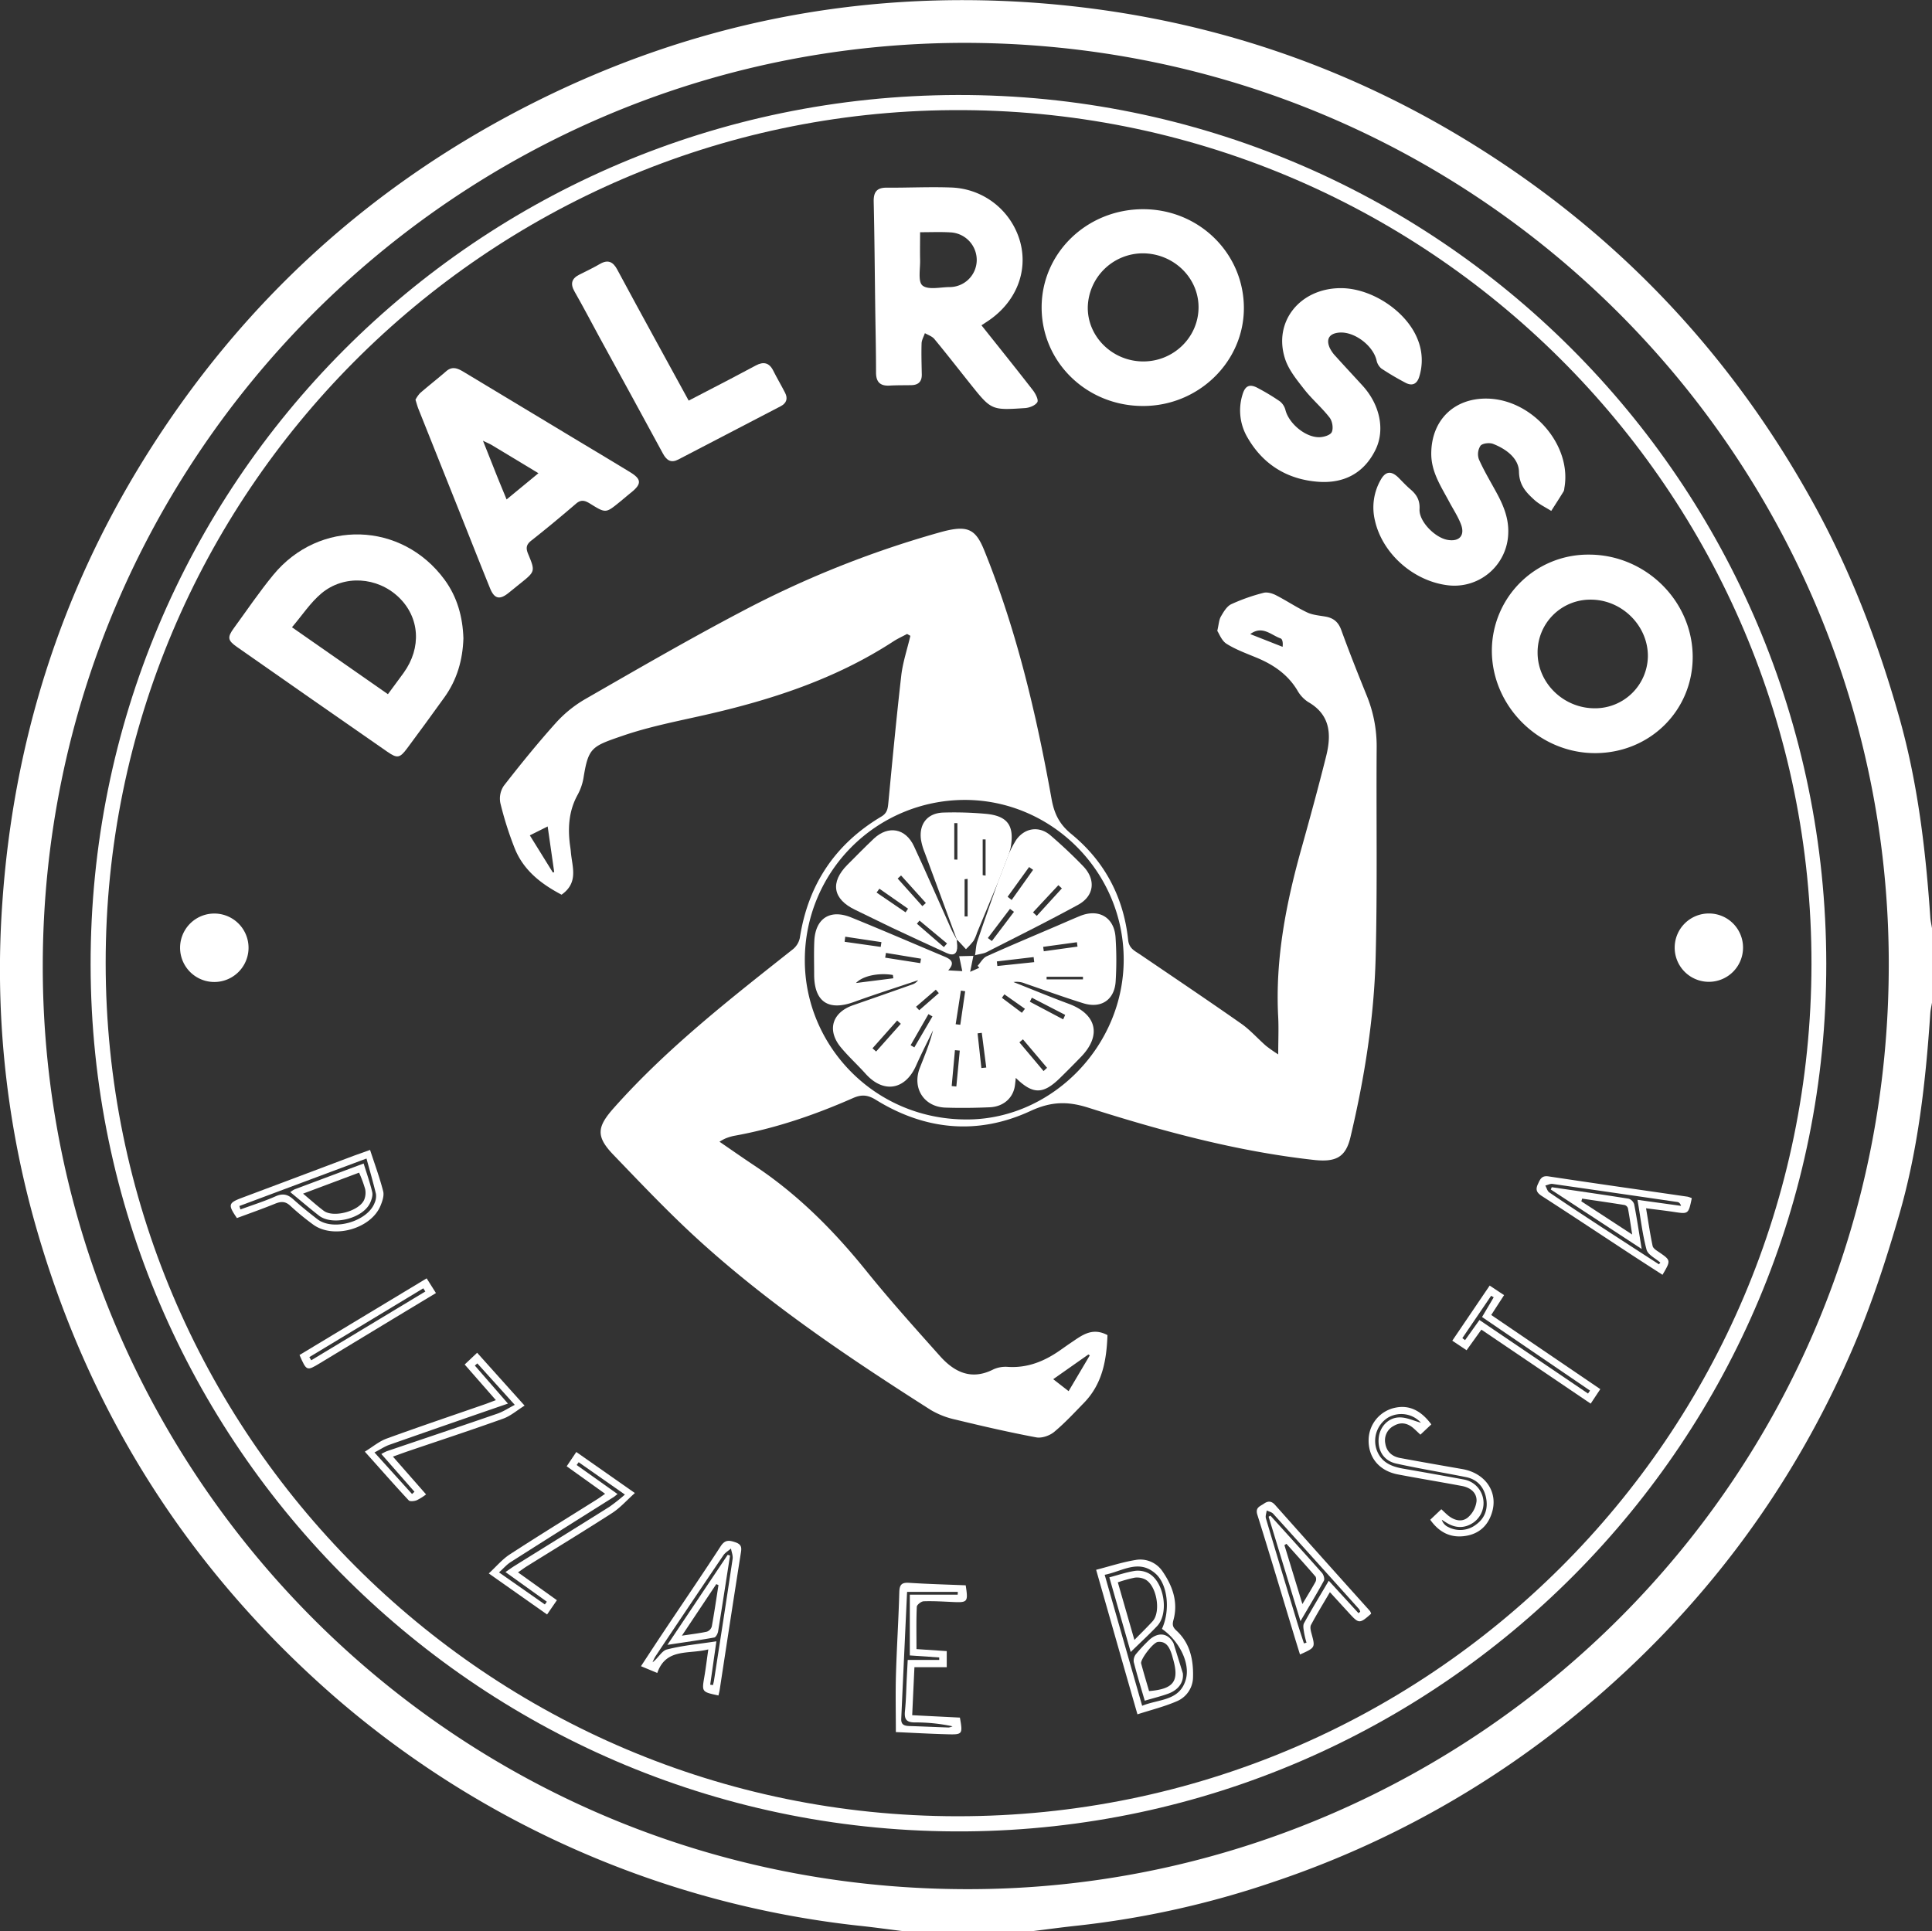 <svg id="Calque_1" data-name="Calque 1" xmlns="http://www.w3.org/2000/svg" viewBox="0 0 960.98 960.64"><rect x="0" y="0" width="960.98" height="960.64" fill="#333333" stroke="none"/><defs><style>.cls-1{fill:#fff;}</style></defs><title>logo_dal_rosso_blanc</title><path class="cls-1" d="M532.91,1162.6c-7.55-.93-15.09-2-22.66-2.77A477.39,477.39,0,0,1,250.6,1046.25q-110.79-96.51-150-238.37A466.49,466.49,0,0,1,85.09,651c5.48-79.4,28.62-153.32,70.68-221q72.45-116.58,195.49-177.89,116.06-57.76,245.53-48.91c82.53,5.74,158.86,30.85,228.42,76,68.32,44.3,121.82,102.42,161,173.67,18.45,33.55,32,69.07,42.43,106,9.21,32.63,13.12,65.87,15.43,99.47.12,1.8.55,3.57.84,5.36v37c-.29,1.79-.73,3.57-.85,5.37-2.29,33.92-6,67.57-15.54,100.43-6.56,22.59-13.82,44.86-23.14,66.46-30.22,70.11-74.83,129.49-133.29,178.47a475.62,475.62,0,0,1-155.17,86.86,455.4,455.4,0,0,1-97.34,21.63c-7.57.81-15.11,1.85-22.67,2.78Zm30.64-939.32C310.6,223.52,105.26,429.35,105.2,682.6c-.06,252.51,206.43,464.24,469.45,459.05,241.67-4.78,449.89-202,448.75-462.17C1022.31,430.34,820.47,223.43,563.55,223.28Z" transform="translate(-83.93 -201.96)"/><path class="cls-1" d="M992.32,681.21C992.63,918.07,801,1111,564.33,1113,324.46,1114.88,129.32,921.13,129,682S321.35,249.78,560.08,249.22C798.54,248.65,992.05,442.05,992.32,681.21ZM560.2,1105.47c234.55.08,424.46-189.41,424.76-423.85.3-235.31-191.28-426.41-427.25-424.88-232,1.51-421.34,190.78-421.22,424.36C136.6,915.27,326.2,1105.39,560.2,1105.47Z" transform="translate(-83.93 -201.96)"/><path class="cls-1" d="M535.11,517.33c-2.3,1.24-4.71,2.32-6.89,3.75-28.79,18.75-60.81,29.12-94,36.63-13.64,3.08-27.47,5.76-40.64,10.29-15.38,5.28-17,5.78-19.45,21.15a27.25,27.25,0,0,1-3,8.4c-4,7.37-4.73,15.17-3.87,23.28.17,1.66.48,3.3.62,5,.6,7.31,4,15.13-4.63,21.2-9.77-5.14-18.87-11.88-23.34-23.15a169.92,169.92,0,0,1-7.09-22.37,11.43,11.43,0,0,1,1.68-8.62c8.38-10.77,17-21.4,26.11-31.54a60.53,60.53,0,0,1,14.68-11.77c25.55-14.68,51.06-29.47,77.13-43.19a499.54,499.54,0,0,1,97.67-39.23c1.6-.45,3.21-.91,4.83-1.28,10.65-2.41,14.47-.26,18.53,9.75,16.17,39.87,25.93,81.5,33.51,123.66,1.36,7.58,3.93,12.71,9.89,17.59,16.55,13.55,26,31.42,28.23,52.75.45,4.18,3.29,5.36,6,7.19,16.79,11.42,33.64,22.74,50.26,34.39,4.46,3.13,8.14,7.37,12.29,11a72.3,72.3,0,0,0,6.09,4.27c0-6.77.27-12.56,0-18.33-1.61-29.19,4-57.34,11.86-85.22,4.17-14.91,8.24-29.85,12-44.88,2.64-10.65,2.16-20.52-9-26.89a16.54,16.54,0,0,1-5.36-5.8c-4.8-7.95-11.94-12.79-20.3-16.25-5.06-2.1-10.31-4-14.89-6.88-2.45-1.54-3.66-5-4.62-6.44.77-3.28.83-5.47,1.79-7.13,1.34-2.32,2.95-5.09,5.17-6.14a94.13,94.13,0,0,1,16-5.64c1.83-.5,4.34.22,6.15,1.14,5.28,2.7,10.24,6.05,15.58,8.59,2.77,1.31,6.09,1.54,9.18,2.09,4,.72,6.36,2.72,7.81,6.7,3.91,10.8,8.17,21.48,12.47,32.13a66.62,66.62,0,0,1,5.13,25.77c-.26,35,.39,70-.51,104.93-.78,30.2-5.54,60-12.53,89.44-2.35,9.89-7.14,12.53-18.17,11.31-38.45-4.25-75.57-14.36-112.25-26-10.42-3.3-18.55-3.06-28.8,1.68-26.09,12.07-52.26,9.62-76.83-5.57-4-2.48-7.07-2.78-11.36-.89-19.1,8.42-38.77,15.15-59.39,18.83a25.18,25.18,0,0,0-4.27,1.35,25.93,25.93,0,0,0-2.77,1.54c6.12,4.19,11.65,8.08,17.29,11.82,21.6,14.32,39.58,32.39,55.79,52.52,11.7,14.51,24.19,28.4,36.61,42.31,7.2,8.07,15.71,12.15,26.59,6.58a14.78,14.78,0,0,1,7.3-1.21c9.48.57,17.66-2.66,25.27-7.88,1.93-1.32,3.81-2.7,5.75-4,5.39-3.58,10.56-8.09,18.38-3.94-.45,12.12-2.36,24-11.55,33.55-4.86,5-9.65,10.19-15,14.64-2.24,1.85-6.14,3.2-8.89,2.68-13.41-2.51-26.73-5.58-40-8.8a41.46,41.46,0,0,1-12.5-4.85c-40.34-25.7-80.07-52.32-115.54-84.62-14.75-13.44-28.53-28-42.36-42.38-8.85-9.23-8-13.92.5-23.45,26.53-29.79,57.81-54.13,88.9-78.74a9.83,9.83,0,0,0,3.41-5.57c4.09-26.54,17.54-46.74,40.6-60.44,3-1.79,3.18-4.17,3.46-7.07,2-21,4-42.07,6.4-63.06.78-6.67,3-13.18,4.53-19.76ZM642.86,679.19c-.06-43.58-35.88-79.42-79.26-79.3a79.62,79.62,0,0,0-79.35,79.71c-.07,42.52,34.92,79.94,81.74,79.24C607.6,758.22,642.92,722.11,642.86,679.19Zm-286.52-66.1-8.87,4.43L358.93,636l.66-.23C358.52,628.3,357.46,620.88,356.34,613.09ZM615.46,894,626,876.2l-.71-.44-17.49,12.29Zm90.37-376.59,16.06,6.32c.28-2-.07-3.88-1-4.19C716.17,517.89,711.85,512.94,705.83,517.38Z" transform="translate(-83.93 -201.96)"/><path class="cls-1" d="M314.43,519.47c-.32,10.67-3.14,20.62-9.47,29.41-6.13,8.5-12.28,17-18.54,25.38-3.63,4.87-4.92,5.07-9.81,1.68q-37.47-26-74.87-52.19c-4.61-3.23-4.81-4.77-1.48-9.33,6.47-8.86,12.63-18,19.59-26.46,22.9-27.86,63.94-26.63,85.24,2.42C311.38,499,314.08,508.83,314.43,519.47Zm-37.55,27.82c2.93-4,5.42-7.29,7.84-10.65,9-12.5,8-27.63-2.55-37.66s-27.09-11.26-38.36-1.84c-5.49,4.6-9.56,10.89-14.65,16.86Z" transform="translate(-83.93 -201.96)"/><path class="cls-1" d="M572.11,363.78c8.76,11,17.3,21.62,25.64,32.38,1.28,1.65,2.84,4.77,2.15,5.87-1,1.64-3.92,2.79-6.09,2.93C577,406.09,577,406,566.47,392.82c-5.92-7.42-11.74-14.91-17.79-22.22-1.11-1.34-3.12-2-4.71-2.9-.57,1.69-1.58,3.36-1.64,5.06-.17,5.16,0,10.32.1,15.48.06,3.53-1.69,5.24-5.14,5.32-3.66.08-7.33,0-11,.22-4.64.22-6.62-1.86-6.62-6.51,0-11-.27-22-.41-33-.23-17.31-.35-34.63-.75-51.95-.12-4.87,1.58-7.07,6.55-7,10.65.07,21.32-.48,32-.08a36.86,36.86,0,0,1,34.36,27.25c3.93,14.83-2.31,30-16.18,39.24Zm-30.52-46.3c0,5.07-.1,9.36,0,13.65.13,4.45-1.17,10.88,1.17,12.84,2.76,2.3,8.76.87,13.35.8a13.51,13.51,0,0,0,13.64-13,13.75,13.75,0,0,0-13.14-14.21C551.85,317.27,547,317.48,541.59,317.48Z" transform="translate(-83.93 -201.96)"/><path class="cls-1" d="M290.59,400.81a15.33,15.33,0,0,1,2.28-3.29c4.26-3.7,8.73-7.17,13-10.88,3.09-2.7,5.86-1.37,8.65.3q25.23,15.18,50.45,30.39c10.83,6.53,21.71,13,32.48,19.58,5.65,3.46,5.65,5.85.4,10.07-1.95,1.56-3.83,3.2-5.77,4.77-6.8,5.52-6.85,5.59-14.49.85-2.47-1.54-4.46-2.37-7.08-.13-7.32,6.27-14.74,12.46-22.32,18.42-2.6,2.05-2.74,3.81-1.54,6.7,3.6,8.64,3.47,8.69-4.08,14.74-1.95,1.56-3.87,3.15-5.82,4.7-4.34,3.44-6.94,2.83-9.08-2.45-5.2-12.8-10.24-25.65-15.36-38.47q-10.08-25.26-20.17-50.52C291.57,404.21,291.2,402.75,290.59,400.81Zm33.57,20.4c2.37,5.94,4.19,10.53,6,15.11s3.69,9.05,5.75,14.1l15.84-13.05c-8.26-5-15.77-9.54-23.29-14.05C327.52,422.74,326.45,422.32,324.16,421.21Z" transform="translate(-83.93 -201.96)"/><path class="cls-1" d="M652.41,403.92c-28.07,0-50.49-21.95-50.37-49.25.12-27,22.6-48.64,50.48-48.64,27.72,0,50,21.8,50.12,49C702.75,381.88,680.06,404,652.41,403.92Zm-.1-22.16c15.18.16,27.68-11.88,27.78-26.78.1-14.74-12.25-26.85-27.57-27A27.46,27.46,0,0,0,625,354.54C624.68,369.26,637.08,381.6,652.31,381.76Z" transform="translate(-83.93 -201.96)"/><path class="cls-1" d="M877.59,576.61c-27.94.16-51.54-23.11-51.61-50.9a47.84,47.84,0,0,1,48.08-47.85c28.16-.13,51.65,22.85,51.82,50.67C926,555.27,904.77,576.45,877.59,576.61ZM875,500.26a26.2,26.2,0,0,0-26.27,26.35c0,15.29,13.12,27.89,28.77,27.69a26.25,26.25,0,0,0,26.09-26C903.6,513,890.44,500.14,875,500.26Z" transform="translate(-83.93 -201.96)"/><path class="cls-1" d="M823.41,400.24c22.65.23,42.56,23.22,38.62,44.59a4.67,4.67,0,0,1-.3,1.46c-2,3.3-4.13,6.56-6.21,9.83-2.82-1.79-5.94-3.25-8.38-5.47-4.07-3.71-7.53-7.24-7.67-14s-6.42-11.34-12.83-13.86c-1.81-.71-5.26-.35-6.31.9a7.71,7.71,0,0,0-.8,6.74c2.55,5.76,5.84,11.2,8.85,16.75,3.37,6.21,6,12.56,5.76,19.87A26.8,26.8,0,0,1,804,493.1c-17.09-2.1-32.49-15.78-36.17-32.18a27.73,27.73,0,0,1,2.88-20.29c2.4-4.26,5.19-4.56,8.75-1.14,2,2,3.92,4.1,6.07,5.93,3.08,2.62,4.73,5.45,4.48,9.85-.34,6,7.58,14.11,13.89,15.25,5.86,1.06,8.85-2.16,6.7-7.79-1.54-4-4-7.66-6-11.47-4-7.46-8.75-14.54-8.76-23.56C795.84,411.24,806.92,400.07,823.41,400.24Z" transform="translate(-83.93 -201.96)"/><path class="cls-1" d="M750.87,345.3c15.42,0,32.73,11.53,38.2,25.47a27.47,27.47,0,0,1,.8,18.58c-1.13,3.7-3.54,4.78-6.88,3a137.93,137.93,0,0,1-12-7.09,7.29,7.29,0,0,1-2.38-4.12c-1.79-7.37-11.11-14.37-18.55-13.73-4.95.42-6.71,3.23-4.66,7.73a16.31,16.31,0,0,0,2.84,4c4.45,4.95,9,9.8,13.48,14.72,8.62,9.48,11.22,22,6.38,31.86-5.83,11.86-16,16.88-28.65,15.89-15.18-1.18-27.17-8.49-34.91-21.82A26.54,26.54,0,0,1,702,398.12c1.29-4.27,3.53-5.3,7.48-3.17a109.27,109.27,0,0,1,11.1,6.69,8.15,8.15,0,0,1,2.76,4.39c1.72,6.56,9.82,13.49,16.73,13.42,2.21,0,5.61-1,6.3-2.58.86-1.91.26-5.44-1.11-7.19-3.87-5-8.78-9.13-12.65-14.1-3.64-4.66-7.65-9.55-9.45-15C717.06,362,730.55,345.31,750.87,345.3Z" transform="translate(-83.93 -201.96)"/><path class="cls-1" d="M426.48,401.25c7.13-3.7,13.89-7.19,20.63-10.72,4.28-2.23,8.53-4.52,12.8-6.78,3.73-2,6.63-1.44,8.64,2.6,1.86,3.72,4,7.31,5.88,11,1.48,2.88.7,5.18-2.16,6.68q-25.47,13.28-50.94,26.51c-3.6,1.87-5.81.46-7.64-2.92-10.45-19.32-21-38.57-31.56-57.85C378,362.18,374,354.5,369.71,347c-2.25-3.95-1.42-6.54,2.52-8.49,3.43-1.69,6.88-3.38,10.19-5.29,4-2.3,6.5-.94,8.5,2.79,6,11.14,12,22.23,18.09,33.33C414.73,379.82,420.48,390.3,426.48,401.25Z" transform="translate(-83.93 -201.96)"/><path class="cls-1" d="M539.79,1022.32l15.05,1v8H538.77c-.38,8.09-.74,15.78-1.11,23.88l23.73,1.2c1.46,8.25,1.35,8.51-6.28,8.29-8.61-.23-17.22-.72-25.58-1.09,0-9.74-.22-19.17.05-28.59.4-13.64,1.29-27.26,1.66-40.9.1-3.67,1-5,4.84-4.76,9.42.61,18.87.86,28.19,1.24,1.28,8.3,1,8.64-6.43,8.3-4.82-.22-9.65-.53-14.47-.36-1.22.05-3.38,1.74-3.42,2.74C539.64,1008.06,539.79,1014.86,539.79,1022.32Zm-4.54-28.45c.17-.29-.13,0-.15.27q-1.46,31.43-2.89,62.85c-.14,3.07,1.68,3.53,4.12,3.61,6.49.2,13,.51,19.47.72a6.24,6.24,0,0,0,1.92-.59A87.17,87.17,0,0,0,539,1058.8c-4.38,0-5.34-1.71-4.94-5.71.58-5.62.64-11.3.93-16.95.14-2.74.29-5.47.44-8.43h15.67l0-1.24-14.63-1V995.25h23.82l.05-1.38Z" transform="translate(-83.93 -201.96)"/><path class="cls-1" d="M795.87,910.54l-5.43,5.11c-1.24-1.17-2.18-2.07-3.15-2.95-3-2.72-6.36-3.58-10-1.48a8.08,8.08,0,0,0-4.31,8.81c.64,4.06,3.34,6.47,7.29,7.21,10.3,1.92,20.61,3.71,30.93,5.51,11.68,2,18.16,11.64,14.73,22-2,6.18-6.27,10.14-12.79,11.23-7.48,1.24-13.26-1.59-17.81-8l5.52-5.24c1.23,1.14,2.14,2.06,3.13,2.9,3.08,2.61,6.93,3.74,10,1.26a12.64,12.64,0,0,0,4.38-8.13c.25-4.24-3.06-6.81-7.26-7.59-10.62-2-21.28-3.73-31.89-5.76-9.16-1.76-14.61-8.26-14.53-17a16.57,16.57,0,0,1,13.55-16.24C784.88,900.88,790.71,903.56,795.87,910.54Zm-5.16-.83a13.21,13.21,0,0,0-16.52-2.47A13.7,13.7,0,0,0,768.61,923c2.22,6.44,7.37,8.54,13.42,9.58q15,2.6,30,5.37a11.89,11.89,0,0,1,4.83,21.39c-4.23,2.94-8.71,2.93-13.15.29-.9-.53-1.76-1.11-2.64-1.67a5.85,5.85,0,0,0,3.09,3.58,12.9,12.9,0,0,0,14.13-1.29c4.48-3.3,5.88-8.11,4.78-13.35s-4.37-9-9.86-10.12c-11.57-2.31-23.23-4.21-34.75-6.74-6.23-1.36-9.33-6.43-8.77-12.68.48-5.51,4.72-10.27,10.38-10.29C783.58,907,787.13,908.75,790.71,909.71Z" transform="translate(-83.93 -201.96)"/><path class="cls-1" d="M950.92,673.38a17,17,0,1,1-16.7-17A16.94,16.94,0,0,1,950.92,673.38Z" transform="translate(-83.93 -201.96)"/><path class="cls-1" d="M190.53,690.46a17,17,0,0,1,0-34.05,17,17,0,1,1,0,34.05Z" transform="translate(-83.93 -201.96)"/><path class="cls-1" d="M384.91,945.06,365.8,931.38l4.78-7.11,29.13,20.42c-4.08,3.65-7.32,7.37-11.3,9.94-14,9-28.22,17.66-42.35,26.45-1.39.87-2.71,1.87-4.47,3.08L360.93,998l-4.88,7.1-29-20.42c3.79-3.49,6.74-7.06,10.44-9.46,14.23-9.26,28.7-18.14,43.07-27.18C381.92,947.22,383.21,946.24,384.91,945.06Zm-52.76,39.11,22.78,15.94,1-1.37L335.35,984c1.91-1.31,3.23-2.27,4.62-3.13,15.69-9.78,31.43-19.49,47.08-29.33a93.27,93.27,0,0,0,7.71-6.09l-23-16.09-1,1.39,20.33,14.44c-1,.76-1.44,1.2-2,1.54C372.05,957.45,355,968.16,338,979,336,980.24,334.43,982.12,332.15,984.17Z" transform="translate(-83.93 -201.96)"/><path class="cls-1" d="M315.06,880.75l6.2-5.85c7.74,8.64,15.24,17,23.6,26.3-3.79,2.36-6.94,5.15-10.62,6.47-15.67,5.63-31.49,10.82-47.26,16.18-2.32.79-4.62,1.65-7.61,2.72l16.49,18.8a27.08,27.08,0,0,1-4.67,2.92c-1.22.46-3.4.72-4,0-7.13-7.65-14-15.51-21.79-24.19,3.92-2.4,7.11-5.14,10.81-6.49,16.27-5.93,32.69-11.46,49.05-17.14,1.54-.54,3.06-1.16,5.32-2Zm6.3-.55-1.24,1.08,16.46,18.91c-20.31,7-39.64,13.7-58.93,20.48-2.38.84-4.54,2.31-7.46,3.83l18.68,20.66,1.22-1.11-16.48-18.78a23.31,23.31,0,0,1,2.69-1.38c18.43-6.25,36.88-12.43,55.27-18.78,2.78-1,5.3-2.67,8.41-4.29Z" transform="translate(-83.93 -201.96)"/><path class="cls-1" d="M925.43,798c-1.65,7.94-1.71,7.94-8.75,6.87-4.38-.67-8.79-1.16-14-1.84,1.14,6.76,2,12.79,3.26,18.73.25,1.19,1.87,2.23,3.06,3,6.08,4.18,6.1,4.15,1.86,11.36-5.12-3.32-10.25-6.59-15.34-9.93-14.89-9.76-29.72-19.61-44.68-29.26-2.62-1.69-3.25-3.21-1.92-6,1.12-2.4,1.82-4.28,5.29-3.76,23,3.48,46.07,6.74,69.11,10.09A13.46,13.46,0,0,1,925.43,798Zm-16.38,32.92.75-.85c-2.38-2.12-6.19-3.87-6.87-6.44-2.12-7.91-3-16.14-4.51-24.8l21.67,3c-.45-1.35-1.1-1.81-1.81-1.92q-31-4.53-62.13-9c-1.13-.16-2.38.53-3.58.82.66,1.16,1,2.74,2,3.42,8.24,5.61,16.57,11.09,24.91,16.55Q894.25,821.32,909.05,830.88Z" transform="translate(-83.93 -201.96)"/><path class="cls-1" d="M765.93,1004.72c-5.64,5-6.08,5-10.6.1L745.43,994c-3.37,5.76-6.55,10.93-9.4,16.28-.58,1.08-.14,2.9.24,4.27,1.9,7,2,7-5.72,10.46-1.13-3.65-2.24-7.21-3.32-10.79-5.93-19.57-11.75-39.18-17.88-58.69-1.16-3.68,1.31-4.19,3.23-5.54s3.69-1.51,5.57.61q23.54,26.46,47.22,52.8A4.8,4.8,0,0,1,765.93,1004.72Zm-6.28-.27.85-.73a4.39,4.39,0,0,0-.52-1.25Q738.64,978.7,717.23,955c-.76-.84-2.14-1.11-3.23-1.64-.16,1.31-.75,2.76-.4,3.93,5,16.9,10.11,33.77,15.22,50.64,1.17,3.87,2.45,7.7,3.68,11.54l1.29-.35a46.62,46.62,0,0,1-1.21-5c-.22-1.57-.68-3.51,0-4.73,3.82-6.94,7.94-13.7,12.28-21.08Z" transform="translate(-83.93 -201.96)"/><path class="cls-1" d="M441.29,1045.39c-8.36-1.78-8.3-1.77-7-9.41.72-4.2,1.23-8.44,1.95-13.51-9.75,2.55-21-.83-25.38,11.72l-8.11-3.36c4-6.1,7.77-11.88,11.61-17.62,9.33-14,18.82-27.86,28-42,2.18-3.36,4.19-3.1,7.42-2,3.42,1.19,3,3.15,2.56,5.82-3.54,22.51-7,45-10.44,67.57C441.77,1043.48,441.54,1044.27,441.29,1045.39Zm-4.11-5.36,1.37.2c.17-.73.39-1.46.51-2.2,3.12-20.18,6.27-40.35,9.27-60.54.25-1.65-.52-3.46-.81-5.19-1.27,1.09-2.85,2-3.75,3.31q-17.06,25.17-33.91,50.45a21.44,21.44,0,0,0-1.34,2.82c2.76-2,4.55-5.72,7.12-6.37,7.79-2,15.88-2.72,24.62-4.06Z" transform="translate(-83.93 -201.96)"/><path class="cls-1" d="M879.92,893c-1.68,2.52-3,4.57-4.78,7.21l-54.37-36.81-7.36,10.25-7.11-4.75,18.6-27.42,7.16,4.76-6.39,9.87Zm-60.11-34.39,54,36.58,1-1.47-53.71-36.6,5.8-9.8-1.28-.75L811.3,867.63l1.35,1Z" transform="translate(-83.93 -201.96)"/><path class="cls-1" d="M649.7,1054.77c-7-24.31-13.65-47.74-20.55-71.9,6.83-1.75,13.13-3.84,19.6-4.88A13.3,13.3,0,0,1,662,983.41c5.06,7.26,8.07,15.37,5.62,24.38-.69,2.51-.35,3.66,1.54,5.4,6.73,6.2,8.43,14.52,8.18,23.16a13.13,13.13,0,0,1-8,11.89C663.22,1050.91,656.6,1052.54,649.7,1054.77Zm12.18-42.51c4.26-9.28,2.86-22.18-3.19-27.49-8.42-7.41-16.48-1.14-25.29.59,6.27,21.9,12.36,43.22,18.64,65.16,8.37-3.44,18.69-2.27,21.74-13.15C676,1029.43,670.61,1018.32,661.88,1012.26Z" transform="translate(-83.93 -201.96)"/><path class="cls-1" d="M268,774c2.31,7.08,4.77,13.73,6.52,20.56.56,2.16-.41,5-1.33,7.21-4.76,11.58-23.65,16.76-33.65,9.25a126,126,0,0,1-11.16-9.18c-2.49-2.36-4.68-2.28-7.6-1.09-6.29,2.56-12.71,4.81-19,7.15-4.59-6.69-4.33-7.53,2.77-10.19Q232.1,787.4,259.63,777C262.09,776.11,264.58,775.26,268,774ZM203,801.9l.53,1.71c5.82-2.13,11.78-4,17.43-6.51,3.63-1.63,6.12-1,8.9,1.51,3.82,3.45,7.85,6.68,11.92,9.83,7.85,6.11,25.05,1.16,28.52-8.18a8.16,8.16,0,0,0,.63-4.36c-1.36-5.72-3-11.37-4.71-17.62Z" transform="translate(-83.93 -201.96)"/><path class="cls-1" d="M296.15,837.89l4.62,7.31-19.71,11.89q-19,11.5-38,23c-6.58,4-6.66,3.91-10.15-4.07Zm-.67,6.54-1-1.59-56.69,34.23.95,1.57Z" transform="translate(-83.93 -201.96)"/><path class="cls-1" d="M566.48,685.4l4.55-2-.82-1c1.48-1.61,2.65-3.89,4.47-4.72,11.68-5.27,23.5-10.22,35.27-15.27,3.65-1.57,7.29-3.18,11-4.71,9.35-3.9,17.13.46,17.85,10.46a167.77,167.77,0,0,1,.06,22c-.57,9.2-7.24,13.64-16.09,10.88-9.68-3-19.23-6.5-28.84-9.78a10.84,10.84,0,0,0-5.9-.77c9.15,3.62,18.25,7.4,27.48,10.82,13.9,5.14,16.44,15.7,6.14,26.37-3.47,3.59-7,7.15-10.56,10.63-8.34,8.12-13.42,8.16-21.9-.14-.17,1.52-.27,2.72-.45,3.91-.9,6.11-5.71,10.43-12.57,10.71-7.32.31-14.66.41-22,.16-10.65-.36-16.61-9.68-12.75-19.67,2.39-6.17,5-12.24,6.6-18.79-2.82,5.84-5.79,11.61-8.41,17.53-5.43,12.24-16.25,14-25.14,4.09-4-4.46-8.47-8.51-12.28-13.11-7.08-8.56-4.37-17.39,6.1-21q14.61-5.06,29.19-10.23a5.88,5.88,0,0,0,3.11-2.19c-10.65,3.59-21.37,7-31.93,10.83-12.74,4.61-19.75-.11-19.77-13.68,0-5.49-.17-11,.07-16.48.49-11.37,7.75-16.19,18.32-11.91,15.55,6.3,31,13,46.42,19.48,3.13,1.32,5.49,2.93,1.87,6.86l7,.38c-.67-3.19-1.11-5.3-1.55-7.42l7.07-.17C567.59,679.92,567.08,682.43,566.48,685.4Zm-38.21,3.22c-.07-.55-.15-1.1-.23-1.65-6.75-1.15-14.81.27-18.34,4Zm-10.36,34.83,1.81,1.6L532,711.25l-1.82-1.61ZM603,734.77l1.74-1.61q-6-7.1-12-14.18l-1.76,1.5Q597,727.62,603,734.77Zm9.75-25.72c.35-.74.69-1.49,1-2.23l-16.58-8.55-1,2Zm-108.4-41.12-.3,2.53L522,673l.35-2.37Zm94,12.66-.29-2.52-18.3,2.16.26,2.28Zm-39.12,30.88,2.35.28,2.43-16.69-2.13-.32Q560.6,703.11,559.28,711.47ZM524.6,676c-.12.79-.25,1.57-.38,2.36l17.46,2.72.36-2.21Zm23.14,31.59-2-1.14-8.87,15.47,1.86,1.07Zm13.58,17-2.4-.22-1.62,17.86,2.32.22Q560.48,733.51,561.32,724.59Zm43.19-36.73,0,1.31h18.09l0-1.31Zm15.38-15-.3-2.18-16.79,2.3.31,2.2Zm-47.82,60.4,2.43-.25-2.23-17.26-2.09.27Zm20.14-27.47,1.53-2-10.22-7.19c-.41.57-.83,1.14-1.24,1.72Zm-52.65-3,1.59,1.73L550.9,696l-1.49-1.71Z" transform="translate(-83.93 -201.96)"/><path class="cls-1" d="M559.78,669.38c.09,1,.23,2,.27,3,.16,3.92-1.59,5.35-5.23,3.69q-13.83-6.3-27.57-12.78c-6-2.84-11.93-5.86-17.93-8.72-11.15-5.3-12.62-13.65-3.86-22.44,4.35-4.35,8.65-8.76,13.14-13,7.17-6.7,15.77-5.17,19.94,3.79,6.38,13.71,12.39,27.58,18.59,41.37.81,1.8,1.85,3.49,2.79,5.23Zm-27.66-31.91L530.43,639q6.15,6.86,12.29,13.73l1.74-1.57Zm-10.78,6.58-1.4,1.92,14.42,9.84,1.23-1.81Zm32.07,29.05,1.58-1.8-13.7-11.39L540,661.49Z" transform="translate(-83.93 -201.96)"/><path class="cls-1" d="M559.92,669.53q-8-21.66-16-43.34a30.35,30.35,0,0,1-1.91-6.65c-1-7.76,3.27-13.09,11.08-13.36a175.34,175.34,0,0,1,20.88.6c11.05.94,14.58,5.76,12.71,16.57-.2,1.14-.61,2.24-.91,3.36l-5.37,14-10.47,25.18a20.94,20.94,0,0,1-1.76,4.11,38.71,38.71,0,0,1-3.78,4.14c-1.15-1.25-2.3-2.51-3.47-3.75a14.61,14.61,0,0,0-1.09-1Zm5.3-30.37-1.5.18v18.51h1.5Zm-6.63-9.62,1.55.05V611.45h-1.55Zm14.13,7.78,1.44.21v-18h-1.44Z" transform="translate(-83.93 -201.96)"/><path class="cls-1" d="M580.35,640.68l5.37-14a54.42,54.42,0,0,1,3.73-7c4.33-6,11.43-6.94,17-2.15s11.13,10,16.3,15.38c6.37,6.66,5.47,14.76-2.58,19.16-15,8.19-30.33,15.8-45.56,23.57-1.39.7-3.07.83-5.7,1.5.47-2.94.51-5,1.15-6.93C573.38,660.36,576.89,650.53,580.35,640.68Zm-5.06,27.91,2,1.5,11-14.54-2-1.47Zm9.84-20.53,2,1.61,10.67-15-2-1.39Zm12.62,7.76,1.87,1.76,12.49-13.68-1.74-1.6Q604.05,649.05,597.75,655.82Z" transform="translate(-83.93 -201.96)"/><path class="cls-1" d="M855.78,792.55c12.76,1.87,25.53,3.69,38.26,5.72a4.24,4.24,0,0,1,2.73,2.77c1.33,6.83,2.35,13.72,3.74,22.24l-45.22-29.59Zm40,23.54c-.81-5.18-1.38-9.17-2.13-13.13a2.44,2.44,0,0,0-1.65-1.55c-7-1.13-14.07-2.14-21.11-3.18-.13.45-.27.9-.4,1.34Z" transform="translate(-83.93 -201.96)"/><path class="cls-1" d="M715.84,955.93c8.58,9.49,17.19,18.94,25.67,28.52.8.91,1.4,3,.92,3.86-3.47,6.38-7.24,12.59-11.64,20.1-5.55-18.17-10.7-35.06-15.85-51.95Zm15.9,44c2.69-4.54,4.68-7.75,6.48-11a3,3,0,0,0,.09-2.64c-4.76-5.52-9.64-10.91-14.5-16.34l-1,.67C725.62,979.82,728.44,989.09,731.74,999.91Z" transform="translate(-83.93 -201.96)"/><path class="cls-1" d="M447.06,975.79c-2,12.59-3.89,25.18-5.95,37.76-.18,1.1-1.09,2.82-1.89,3-7.26,1.31-14.56,2.33-23.33,3.66l30-44.81Zm-5.76,14.69-1.09-.49-17.1,25.65c5-.76,8.78-1.19,12.46-2a3.94,3.94,0,0,0,2.4-2.54C439.22,1004.26,440.22,997.36,441.3,990.48Z" transform="translate(-83.93 -201.96)"/><path class="cls-1" d="M646.34,1023.77l-10.62-37.14c4.43-1.17,8.5-2.57,12.68-3.22a11.59,11.59,0,0,1,6.72,1.14c7.83,4.06,10.43,19.91,4.36,26.32C655.41,1015.17,651,1019.19,646.34,1023.77Zm1.84-6c3.59-3.67,6.44-6.41,9.08-9.33,4.26-4.74,2-17.74-3.68-20.77a9.17,9.17,0,0,0-5.23-.89,67.29,67.29,0,0,0-8.41,2.33C642.64,998.48,645.23,1007.5,648.18,1017.75Z" transform="translate(-83.93 -201.96)"/><path class="cls-1" d="M672.28,1034.36c.57,4.82-2.64,8.47-7.32,10.15-3.57,1.29-7.27,2.19-11.63,3.48-2-6.82-3.87-13-5.47-19.23a5.27,5.27,0,0,1,1.06-3.9,78.56,78.56,0,0,1,6.09-6.57c4.41-4.47,9.64-4.43,12.61,1.05m-12.14,23.86c12.33-1,15.13-4.93,11.9-16.07-.23-.79-.42-1.61-.68-2.39-1.12-3.3-2.67-6.39-6.79-6-2.45.25-8.88,8.82-8.37,10.73C652.78,1034.11,654.17,1038.69,655.48,1043.2Z" transform="translate(-83.93 -201.96)"/><path class="cls-1" d="M228.32,795a15,15,0,0,1,2-1.33c11.2-4.21,22.41-8.4,34.49-12.91,1.5,4.89,3.15,9.5,4.26,14.23.38,1.6-.27,3.66-1,5.27-3.51,7.86-18.78,11.68-25.53,6.39C237.87,803,233.34,799.13,228.32,795Zm34.22-9.7-27.87,10.45c3.92,3.27,7,6.08,10.3,8.54,4.9,3.63,17.69.14,20.11-5.51a9.16,9.16,0,0,0,.48-5.3A63.56,63.56,0,0,0,262.54,785.31Z" transform="translate(-83.93 -201.96)"/></svg>